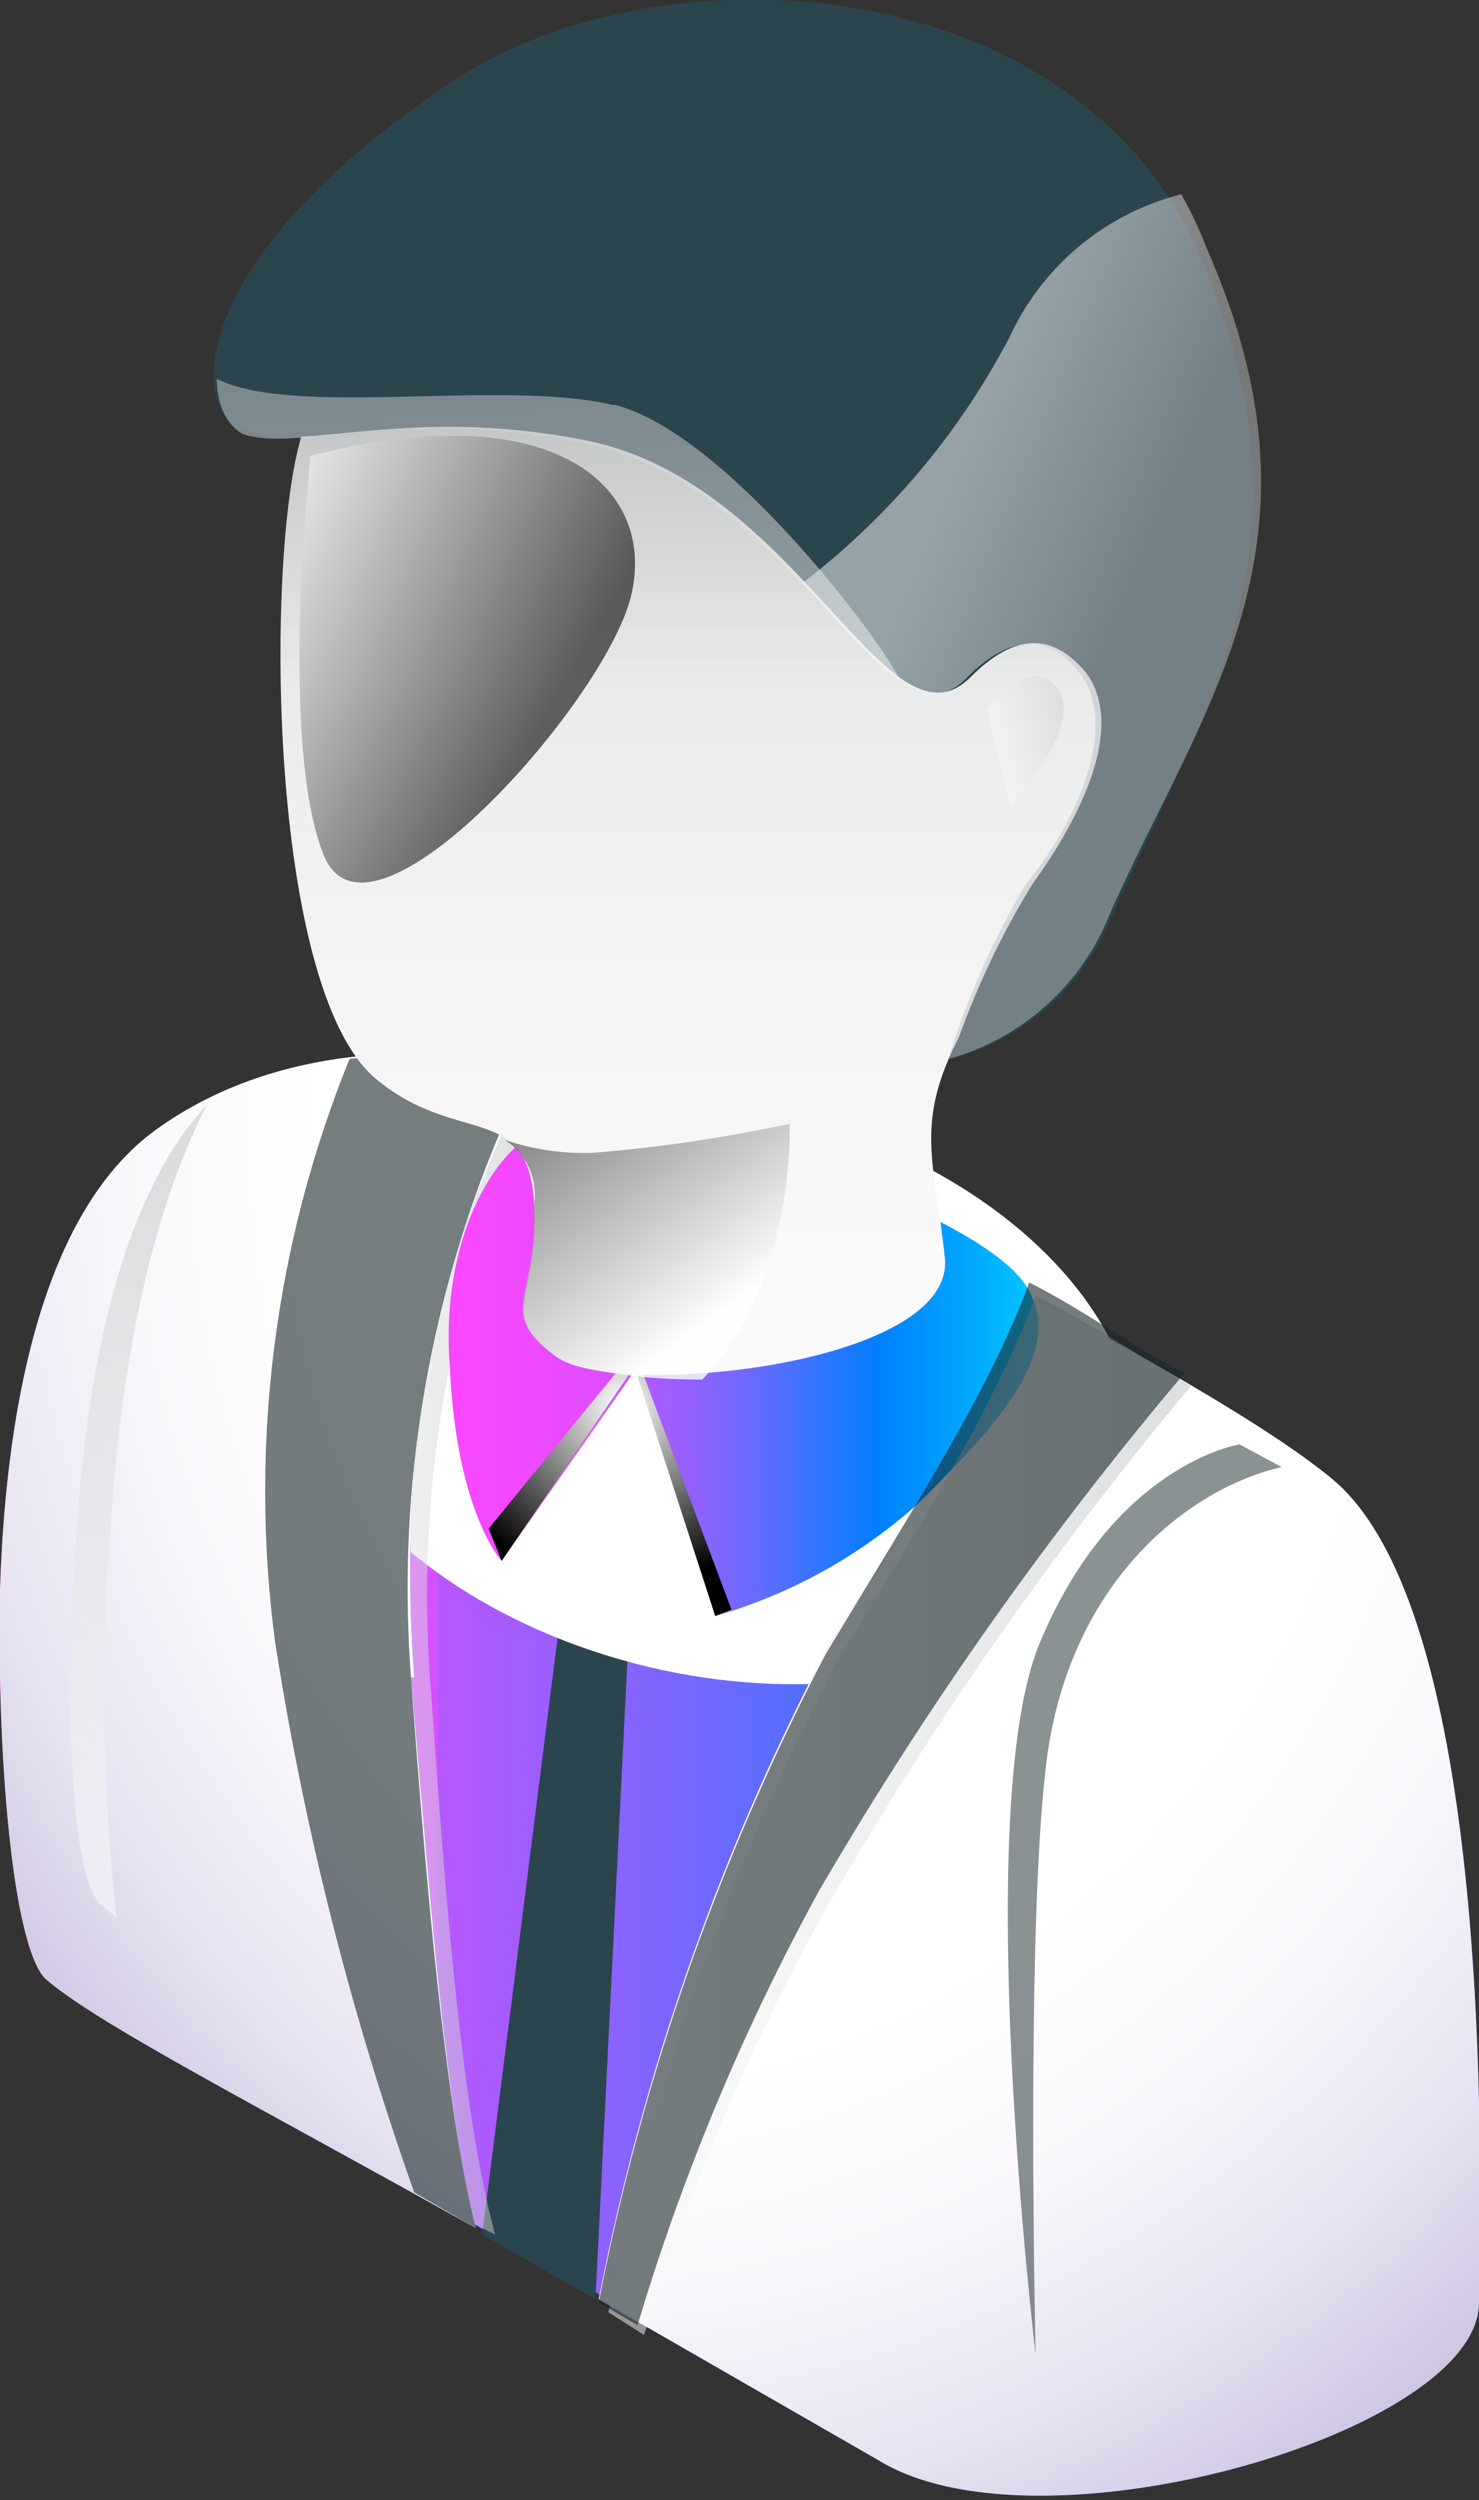 <svg data-name="Сгруппировать 203" xmlns="http://www.w3.org/2000/svg" xmlns:xlink="http://www.w3.org/1999/xlink" width="45.7" height="77.2">
  <rect width="100%" height="100%" fill="#333333" stroke="none"/>
  <defs>
    <linearGradient id="e" y1=".5" x2="1" y2=".5" gradientUnits="objectBoundingBox">
      <stop offset="0" stop-color="#f947ff"/>
      <stop offset=".1" stop-color="#f448ff"/>
      <stop offset=".2" stop-color="#e84bff"/>
      <stop offset=".3" stop-color="#d450ff"/>
      <stop offset=".3" stop-color="#b757ff"/>
      <stop offset=".4" stop-color="#9260ff"/>
      <stop offset=".5" stop-color="#686bff"/>
      <stop offset=".7" stop-color="#007fff"/>
      <stop offset="1" stop-color="#00d4ff"/>
    </linearGradient>
    <linearGradient id="b" y1=".5" x2="1" y2=".5" gradientUnits="objectBoundingBox">
      <stop offset="0" stop-color="#fff"/>
      <stop offset="1" stop-color="#bcbec0"/>
    </linearGradient>
    <linearGradient id="a" y1=".5" x2="1" y2=".5" gradientUnits="objectBoundingBox">
      <stop offset="0" stop-color="#ff3eff"/>
      <stop offset="1" stop-color="#265aff"/>
    </linearGradient>
    <linearGradient id="g" x1="0" y1=".5" x2="1" y2=".5" xlink:href="#a"/>
    <linearGradient id="h" x1=".4" y1="1" x2=".5" y2="0" xlink:href="#b"/>
    <linearGradient id="k" x1=".5" y1="1" x2=".5" gradientUnits="objectBoundingBox">
      <stop offset="0" stop-color="#f7f7f7"/>
      <stop offset=".4" stop-color="#f7f7f7"/>
      <stop offset=".5" stop-color="#f7f7f7"/>
      <stop offset=".6" stop-color="#f7f7f7" stop-opacity=".9"/>
      <stop offset=".7" stop-color="#f8f8f8" stop-opacity=".8"/>
      <stop offset=".8" stop-color="#f8f8f8" stop-opacity=".8"/>
      <stop offset=".8" stop-color="#f9f9f9" stop-opacity=".7"/>
      <stop offset=".9" stop-color="#fafafa" stop-opacity=".5"/>
      <stop offset=".9" stop-color="#fcfcfc" stop-opacity=".4"/>
      <stop offset="1" stop-color="#fdfdfd" stop-opacity=".2"/>
      <stop offset="1" stop-color="#fefefe" stop-opacity="0"/>
      <stop offset="1" stop-color="#fff" stop-opacity="0"/>
    </linearGradient>
    <linearGradient id="l" x1=".5" y1="1" x2=".5" gradientUnits="objectBoundingBox">
      <stop offset=".1" stop-color="#fff"/>
      <stop offset=".2" stop-color="#f2f1f1"/>
      <stop offset=".3" stop-color="#e6e5e5"/>
      <stop offset="1" stop-color="#2b454e"/>
    </linearGradient>
    <linearGradient id="m" x1=".8" y1=".7" x2=".1" y2="-.1" gradientUnits="objectBoundingBox">
      <stop offset="0" stop-color="#fff"/>
      <stop offset="1" stop-color="#606060"/>
    </linearGradient>
    <linearGradient id="n" x1="0" y1=".2" x2=".7" y2=".7" xlink:href="#d"/>
    <linearGradient id="o" x1=".3" y1=".3" x2=".6" y2=".5" xlink:href="#b"/>
    <linearGradient id="p" x1="0" y1=".6" x2="1.2" y2=".3" xlink:href="#b"/>
    <linearGradient id="q" x1=".6" y1="1.2" x2=".4" y2="-.4" xlink:href="#b"/>
    <radialGradient id="f" cx=".6" cy=".4" r=".5" gradientTransform="rotate(90 15.2 -29)" gradientUnits="objectBoundingBox">
      <stop offset=".2" stop-color="#5f5c5d"/>
      <stop offset="1" stop-color="#fff"/>
    </radialGradient>
    <radialGradient id="c" cx="1.2" cy=".1" r="1.7" gradientTransform="matrix(2.028 0 0 1 -.5 0)" gradientUnits="objectBoundingBox">
      <stop offset=".4" stop-color="#fff"/>
      <stop offset=".5" stop-color="#f8f7fb"/>
      <stop offset=".6" stop-color="#e7e3f1"/>
      <stop offset=".7" stop-color="#cbc1e0"/>
      <stop offset=".9" stop-color="#a493c9"/>
      <stop offset="1" stop-color="#8770b8"/>
    </radialGradient>
    <radialGradient id="i" cx=".1" cy="0" r="1.6" gradientTransform="matrix(1.434 0 0 1 -.2 0)" xlink:href="#c"/>
    <radialGradient id="j" cx="1.8" cy="-18.7" r="34.8" gradientTransform="matrix(.581 0 0 1 .2 0)" gradientUnits="objectBoundingBox">
      <stop offset=".4" stop-color="#fff"/>
      <stop offset=".5" stop-color="#f4f2f8"/>
      <stop offset=".6" stop-color="#d7cfe7"/>
      <stop offset=".9" stop-color="#a999cc"/>
      <stop offset="1" stop-color="#8770b8"/>
    </radialGradient>
    <radialGradient id="d" cx=".5" cy=".2" r=".7" gradientTransform="matrix(1.089 0 0 1 0 0)" gradientUnits="objectBoundingBox">
      <stop offset="0" stop-color="#fff"/>
      <stop offset="1"/>
    </radialGradient>
  </defs>
  <g data-name="Сгруппировать 202">
    <path data-name="Контур 1299" d="M562.2 937.5c-6.7-4-14-3.6-19.1-.7s-5.8 24.5-3.4 26.2 22 12.4 25.2 14.4c3.8 2.2 18.1-.6 18.1-4.6 0-2.4.6-21-4.5-25.4-3.2-2.7-9.6-6-16.3-10z" transform="translate(-537.7 -901.6)" fill="url(#e)"/>
    <path data-name="Контур 1300" d="M19.3 42l-3 3.8 1 4.2-2.4 19 3.5 2 1-20 3.5-3.9-1.3-4.9z" fill="#2b454e"/>
    <ellipse data-name="Эллипс 284" cx="8.8" cy="13.3" rx="8.8" ry="13.3" transform="rotate(-76.5 34.2 19.7)" fill="url(#f)" style="mix-blend-mode:multiply;isolation:isolate"/>
    <path data-name="Контур 1301" d="M551.5 953.6a36.2 36.2 0 013.7-18.9 18.7 18.7 0 00-5.7-.2 35.5 35.5 0 00-2.2 18 94.4 94.4 0 004.2 17.1l2 1c-1.1-4-1.6-11.4-2-17z" transform="translate(-538.2 -901.6)" opacity=".5" fill="url(#b)" style="mix-blend-mode:multiply;isolation:isolate"/>
    <g data-name="Сгруппировать 200">
      <path data-name="Контур 1302" d="M550.5 953.4c-.8-10.5 2.4-15.7 3.3-18.2 1.7 0 0-.8 1.8-.4-5.1-1.3-9.8-.7-13.1 1.7s-4.6 8-4.8 14.2c-.1 5.2.4 11 1.4 12 1.6 1.4 6.7 4 13.3 7.7-1-4-1.5-11.5-2-17z" transform="translate(-537.7 -901.6)" fill="url(#a)"/>
      <path data-name="Контур 1303" d="M580 947.7c-2.4-2-7.4-4.6-12.5-7.5 1.6.9 1.6 1.5 3 2.3-1 3.5-3.4 5.9-6.2 10.5a73.6 73.6 0 00-7 20l8.7 5c5 3 18.5-.9 18.5-4.9 0-2.3.7-21-4.5-25.4z" transform="translate(-538.8 -902)" fill="url(#a)"/>
      <path data-name="Контур 1304" d="M557.2 974.9l-3-1.8z" transform="translate(-538.6 -903.8)" fill="url(#g)"/>
    </g>
    <g data-name="Сгруппировать 201" style="mix-blend-mode:multiply;isolation:isolate">
      <path data-name="Контур 1305" d="M550.5 953.4c-.8-10.5 2.4-15.7 3.3-18.2 1.7 0 0-.8 1.8-.4-5.1-1.3-9.8-.7-13.1 1.7s-4.6 8-4.8 14.2c-.1 5.2.4 11 1.4 12 1.6 1.4 6.7 4 13.3 7.7-1-4-1.5-11.5-2-17z" transform="translate(-537.7 -901.6)" fill="url(#c)"/>
      <path data-name="Контур 1306" d="M541.2 949.1c.3-5 1.2-9.8 3-13.3-2.5 2.7-3.6 7.5-4 12.7s-.3 11 .7 12l.5.4a64.1 64.1 0 01-.2-11.8z" transform="translate(-537.8 -901.7)" opacity=".5" fill="url(#h)" style="mix-blend-mode:multiply;isolation:isolate"/>
      <path data-name="Контур 1307" d="M580 947.7c-2.4-2-7.4-4.6-12.5-7.5 1.6.9 1.6 1.5 3 2.3-1 3.5-3.4 5.9-6.2 10.5a73.6 73.6 0 00-7 20l8.7 5c5 3 18.5-.9 18.5-4.9 0-2.3.7-21-4.5-25.4z" transform="translate(-538.8 -902)" fill="url(#i)"/>
      <path data-name="Контур 1308" d="M557.2 974.9l-3-1.8z" transform="translate(-538.6 -903.8)" fill="url(#j)"/>
    </g>
    <path data-name="Контур 1309" d="M555.6 936.4c-1.9.6-3.5 3.7-3.2 7.5.2 4.5 1.6 6 1.6 6l4.2-6 2.4 7.7a16 16 0 006.3-3.5c2.4-2.4 4.6-4.7 3.3-6.7-1.6-2.5-12.1-5.8-14.6-5z" transform="translate(-538.5 -901.7)" fill="url(#e)"/>
    <path data-name="Контур 1310" d="M570.8 942c-1.2 3.3-3.5 7-6.2 11.4a73.7 73.7 0 00-7 20l1.1.7a69.3 69.3 0 015.7-13.3 112.4 112.4 0 0111.2-16c-1.4-.8-3.2-2-4.8-2.8z" transform="translate(-538.8 -902)" opacity=".5" fill="url(#b)" style="mix-blend-mode:multiply;isolation:isolate"/>
    <path data-name="Контур 1311" d="M31.8 39.6c-1.2 3.3-3.6 7-6.3 11.5a73.6 73.6 0 00-7 20l1.2.7a69.2 69.2 0 015.6-13.4 112.4 112.4 0 0111.3-16c-1.4-.7-3.2-2-4.8-2.8z" fill="#19272b" opacity=".6"/>
    <path data-name="Контур 1312" d="M12.7 51.8a36.2 36.2 0 013.7-18.9 18.8 18.8 0 00-5.6-.2 35.5 35.5 0 00-2.3 18 94.3 94.3 0 004.3 17l1.9 1.1c-1-4-1.6-11.5-2-17z" fill="#19272b" opacity=".6"/>
    <path data-name="Контур 1313" d="M39.6 45.3c-3 .7-6.7 3.7-7.3 9.4-.6 5.3-.3 18-.3 18s-2-16.7.1-21.9c2.3-5.6 6.2-6.2 6.2-6.2z" fill="#19272b" opacity=".5"/>
    <path data-name="Контур 1314" d="M560.7 952l-2.5-7.7-4.1 6-.4-1 4.5-5.5 3 8z" transform="translate(-538.6 -902.1)" fill="url(#d)" style="mix-blend-mode:screen;isolation:isolate"/>
    <path data-name="Контур 1315" d="M547.4 914c-1 4.2-.8 16.7 2.4 19.4 2.5 2.1 4.7.7 4.9 3.8s-1.2 3.4.7 4.8c1.8 1.3 12.2.3 12-3-.3-3-1-4.2.5-7s5.6-7.6 5-11.7-22-21.2-25.5-6.3z" transform="translate(-538.2 -900.1)" fill="url(#k)"/>
    <path data-name="Контур 1316" d="M547.4 914c-1 4.2-.8 16.7 2.4 19.4 2.5 2.1 4.7.7 4.9 3.8s-1.2 3.4.7 4.8c1.8 1.3 12.2.3 12-3-.3-3-1-4.2.5-7s5.6-7.6 5-11.7-22-21.2-25.5-6.3z" transform="translate(-538.2 -900.1)" opacity=".2" fill="url(#l)"/>
    <path data-name="Контур 1317" d="M7.5 13.3C5.9 12.7 5.6 8.1 14 2.5 20.5-1.8 33.1-.9 37 7.7c3.9 9 .3 14-2.6 20.5a7.5 7.5 0 01-5 4.5 25.6 25.6 0 012.5-5.4c1.6-2.2 2.9-5 1.6-6.6-.8-.9-1.9-1.4-3.5.2-2.6 2.6-5.3-6-11.9-7.3-5.5-1.1-8.8.4-10.5-.3z" fill="#2b454e"/>
    <path data-name="Контур 1318" d="M556.9 937.3a7.7 7.7 0 01-2.7-.4 2 2 0 01.9 2c.1 3-1.2 3.3.7 4.7.7.4 2.4.7 4.5.7 2.9-3 2.7-7.9 2.7-7.9a47.2 47.2 0 01-6.1.9z" transform="translate(-538.6 -901.7)" opacity=".8" fill="url(#m)" style="mix-blend-mode:multiply;isolation:isolate"/>
    <path data-name="Контур 1319" d="M547.9 914.6s-1 8.8.4 12.3 8.7-4.7 9.5-8-2.3-6.3-10-4.3z" transform="translate(-538.3 -900.5)" opacity=".6" fill="url(#n)" style="mix-blend-mode:screen;isolation:isolate"/>
    <path data-name="Контур 1320" d="M568.5 932.7a7.5 7.5 0 005-4.5c2.9-6.5 7-11.4 3-20.5a12.4 12.4 0 00-.8-1.7 8 8 0 00-5.3 4.4 23 23 0 01-6.4 7.6c2.2 2.3 3.7 4.4 5.1 2.9 1.6-1.6 2.7-1 3.4-.2 1.3 1.6.1 4.5-1.6 6.6a25.6 25.6 0 00-2.4 5.4z" transform="translate(-539.2 -900)" opacity=".5" fill="url(#o)" style="mix-blend-mode:multiply;isolation:isolate"/>
    <path data-name="Контур 1321" d="M570.7 925.8s2.3-2.4 1.5-3.6-2.2.6-2.2.6z" transform="translate(-539.5 -900.9)" opacity=".5" fill="url(#p)" style="mix-blend-mode:multiply;isolation:isolate"/>
    <path data-name="Контур 1322" d="M557 912.8c-3.4-.8-9.8.4-12.2-.8 0 .9.4 1.5.8 1.7 1.7.6 5-.9 10.6.3 4.8 1 7.6 5.9 9.7 7.3-.4-1-5.3-7.6-8.8-8.5z" transform="translate(-538.1 -900.3)" opacity=".5" fill="url(#q)" style="mix-blend-mode:multiply;isolation:isolate"/>
  </g>
</svg>
